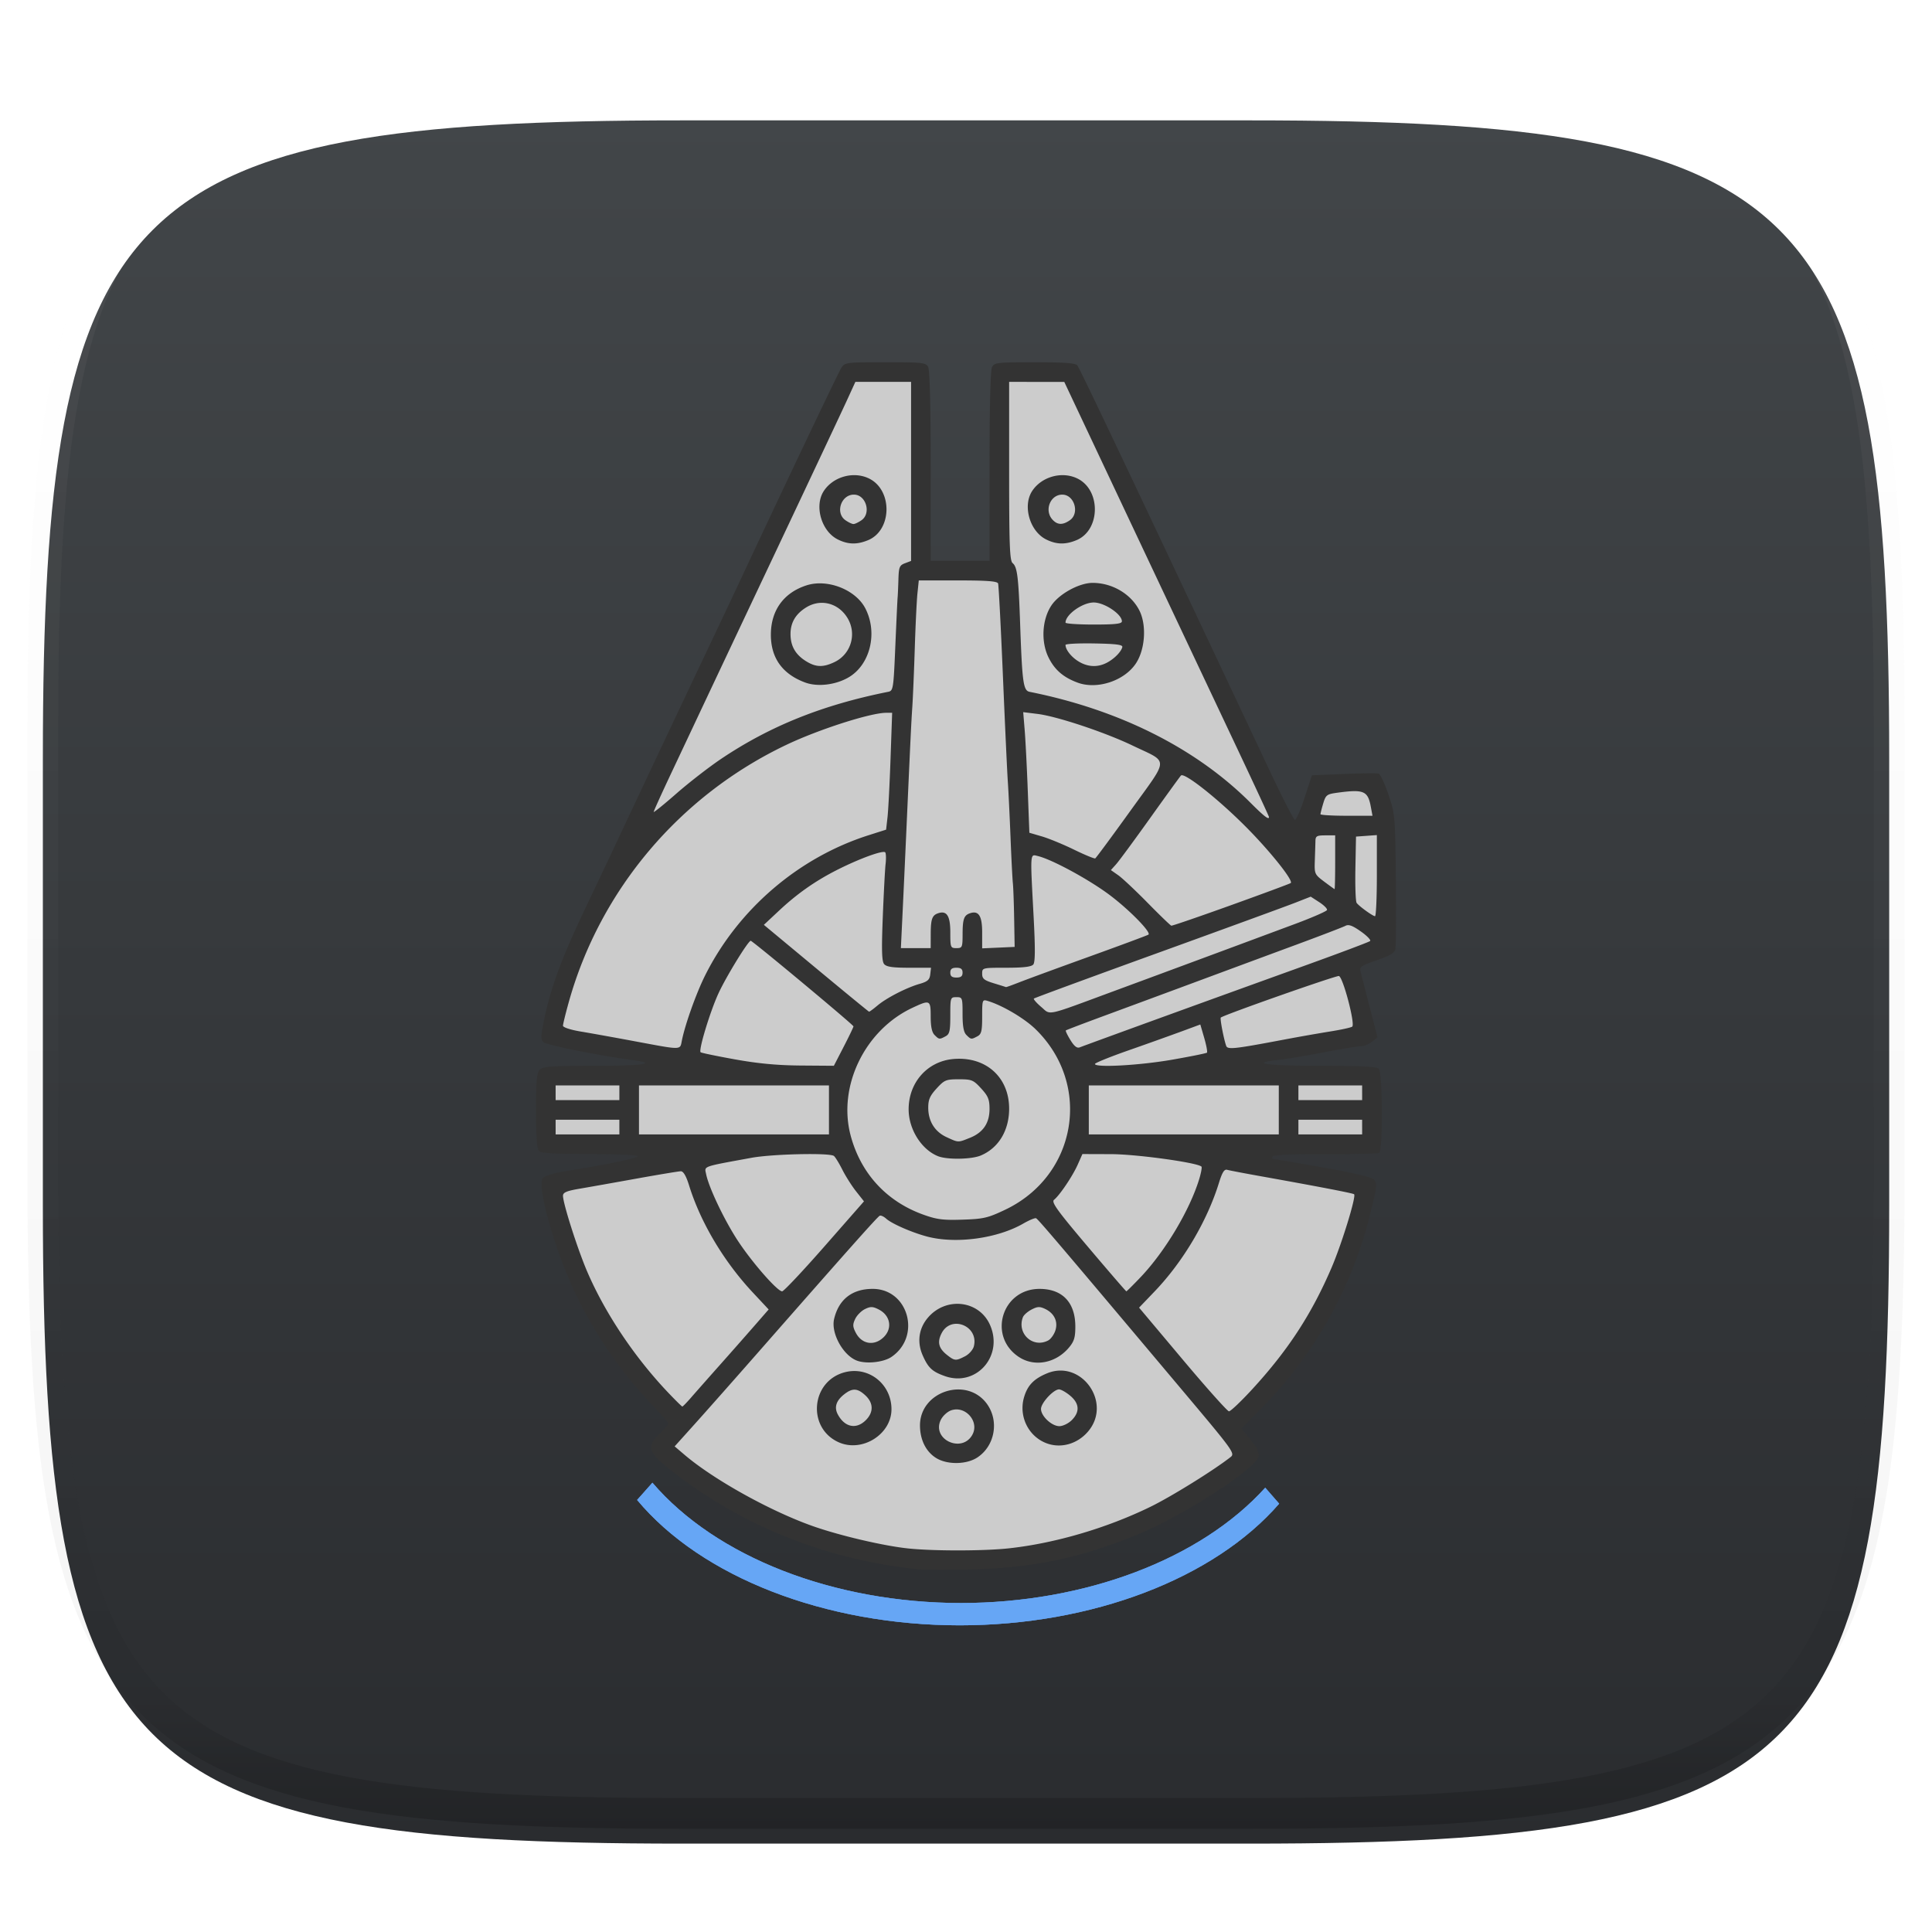 <svg xmlns="http://www.w3.org/2000/svg" style="isolation:isolate" width="256" height="256"><switch><g><defs><filter id="a" width="270.648" height="254.338" x="-7.32" y="2.95" filterUnits="userSpaceOnUse"><feGaussianBlur xmlns="http://www.w3.org/2000/svg" in="SourceGraphic" stdDeviation="4.294"/><feOffset xmlns="http://www.w3.org/2000/svg" dy="4" result="pf_100_offsetBlur"/><feFlood xmlns="http://www.w3.org/2000/svg" flood-opacity=".4"/><feComposite xmlns="http://www.w3.org/2000/svg" in2="pf_100_offsetBlur" operator="in" result="pf_100_dropShadow"/><feBlend xmlns="http://www.w3.org/2000/svg" in="SourceGraphic" in2="pf_100_dropShadow"/></filter></defs><g filter="url(#a)"><linearGradient id="b" x1=".5" x2=".5" y1="1" gradientTransform="matrix(244.648 0 0 228.338 5.68 11.95)" gradientUnits="userSpaceOnUse"><stop offset="0%" stop-color="#2a2c2f"/><stop offset="100%" stop-color="#424649"/></linearGradient><path fill="url(#b)" d="M165.689 11.95c74.056 0 84.639 10.557 84.639 84.544v59.251c0 73.986-10.583 84.543-84.639 84.543h-75.37c-74.055 0-84.639-10.557-84.639-84.543V96.494c0-73.987 10.584-84.544 84.639-84.544h75.37z"/></g><g opacity=".4"><linearGradient id="c" x1=".517" x2=".517" y2="1"><stop offset="0%" stop-color="#fff"/><stop offset="12.5%" stop-opacity=".098" stop-color="#fff"/><stop offset="92.5%" stop-opacity=".098"/><stop offset="100%" stop-opacity=".498"/></linearGradient><path fill="none" stroke="url(#c)" stroke-linecap="round" stroke-linejoin="round" stroke-width="4.077" d="M165.685 11.947c74.055 0 84.639 10.557 84.639 84.544v59.251c0 73.986-10.584 84.543-84.639 84.543h-75.37c-74.055 0-84.639-10.557-84.639-84.543V96.491c0-73.987 10.584-84.544 84.639-84.544h75.37z" vector-effect="non-scaling-stroke"/></g><path fill="#CCC" d="M87.375 192l3.375-3.75c-7.833-7.583-14.407-17.823-18.25-30.75l16.125-3.125-3.25-2.75-13.5-.125.125-8.875 16-.375-.375-2.875L73 137.125c.625-8.75 10-23.25 20.25-47.375l19.25-40.375h9.625L121.75 75.5h11l.125-26.5h8.625l30.125 63.25 3-8.375 7.75-.375 1.375 5.875.25 16.375-5.875 2.125 3 9.25-18.625 3.625 6.25 1.625 13.375.5-.125 8.875-17-.125-1.25 2.375 17.375 3.125c-2.769 13.146-9.426 23.573-18.5 31.75l3 3.25c-23 19-52.75 20.25-78.25-.125z"/><path fill="#333" d="M121.536 207.932c-12.516-1.353-23.794-5.972-33.257-13.62-2.396-1.936-2.548-2.719-.85-4.365.625-.606 1.137-1.198 1.137-1.316 0-.117-.964-1.221-2.142-2.453-4.143-4.333-7.771-9.642-10.338-15.13-2.69-5.748-4.973-13.976-4.152-14.965.215-.259 1.451-.643 2.746-.851 5.896-.951 9.945-1.796 9.792-2.044-.092-.149-2.979-.27-6.417-.27-4.428 0-6.363-.114-6.64-.39-.269-.269-.389-1.922-.389-5.337 0-4.063.091-5.037.51-5.457.432-.431 1.563-.51 7.328-.51 6.443 0 8.382-.302 4.92-.767-4.463-.6-11.355-1.979-11.761-2.354-.401-.371-.387-.791.105-3.12.908-4.297 2.324-8.105 5.47-14.71 1.616-3.394 3.485-7.341 4.153-8.77 1.674-3.586 8.71-18.493 12.341-26.148a2334.45 2334.45 0 0 0 4.066-8.608c5.497-11.777 12.94-27.419 13.328-28.011.469-.715.632-.736 5.823-.736 4.948 0 5.365.046 5.677.628.215.402.336 5.142.336 13.156v12.527h7.796V61.784c0-8.014.121-12.754.336-13.156.311-.582.729-.628 5.645-.628 3.851 0 5.4.111 5.643.406.344.417 6.574 13.542 25.468 53.654 1.678 3.561 3.19 6.517 3.361 6.569.172.052.751-1.253 1.286-2.901l.975-2.995 4.223-.175c2.322-.096 4.403-.118 4.625-.048.221.07.804 1.318 1.296 2.773.873 2.588.895 2.839.984 11.255.05 4.734.021 8.901-.064 9.26-.113.472-.796.87-2.469 1.44-2.007.683-2.293.877-2.154 1.459.088.369.631 2.488 1.207 4.71l1.046 4.038-.729.59c-.401.325-1.047.59-1.437.59-.39 0-2.584.361-4.875.801-2.292.44-5.027.897-6.077 1.016-3.978.45-1.645.782 5.496.782 5.327 0 7.515.109 7.796.39.5.5.553 10.839.057 11.146-.183.113-3.387.19-7.12.171-4.356-.022-6.863.086-6.996.301-.114.184-.089.336.056.338.144.001 3.099.504 6.566 1.118 3.966.702 6.488 1.3 6.802 1.614.449.449.398.905-.502 4.536-2.428 9.794-7.388 18.655-14.424 25.772l-2.65 2.679 1.202 1.467c.758.925 1.164 1.731 1.098 2.181-.233 1.605-9.862 7.842-16.028 10.381-7.672 3.159-14.016 4.474-22.404 4.643-3.037.062-6.107.049-6.822-.029h.001zm12.18-2.774c6.099-.67 12.92-2.673 18.711-5.494 2.771-1.35 8.446-4.872 10.65-6.61.581-.458.273-.889-5.751-8.048-17.299-20.56-19.789-23.488-20.05-23.584-.155-.057-.91.259-1.677.702-3.446 1.99-8.963 2.734-12.766 1.722-2.026-.54-4.666-1.695-5.408-2.366-.309-.28-.69-.457-.848-.394-.273.109-3.925 4.212-16.155 18.151-3.037 3.461-6.761 7.67-8.274 9.354l-2.753 3.061 1.291 1.1c3.905 3.331 11.504 7.545 17.156 9.515 3.595 1.253 9.337 2.587 12.546 2.916 3.412.349 10.04.337 13.328-.025zm-9.647-11.949c-1.368-.834-2.159-2.412-2.166-4.319-.016-4.558 6.245-6.555 8.893-2.836 1.611 2.262 1.024 5.522-1.269 7.054-1.433.957-3.977 1.004-5.458.101zm4.788-3.124c.931-1.739-.949-3.867-2.832-3.205-.503.177-1.119.748-1.369 1.27-1.244 2.595 2.841 4.477 4.201 1.935zm-17.716 1.028c-4.217-1.874-3.708-8.069.761-9.272 3.177-.856 6.223 1.539 6.223 4.892 0 3.324-3.882 5.758-6.984 4.38zm3.588-2.937c1.044-1.045 1.021-2.275-.062-3.279-1.045-.969-1.716-1.002-2.813-.138-1.065.837-1.342 1.716-.84 2.659.91 1.708 2.45 2.023 3.715.758zm23.86 3.031c-2.337-.929-3.604-3.538-2.915-6.001.449-1.605 1.283-2.488 3.042-3.223 4.561-1.906 8.682 3.867 5.478 7.674-1.431 1.701-3.669 2.32-5.605 1.55zm3.425-3.031c1.092-1.092 1.022-2.205-.202-3.234-.55-.463-1.219-.841-1.487-.841-.728 0-2.386 1.798-2.386 2.588 0 .953 1.42 2.284 2.436 2.284.463 0 1.201-.359 1.639-.797zm-16.827-5.84c-1.664-.592-2.19-1.084-2.917-2.724-.778-1.753-.538-3.562.661-4.987 2.395-2.846 6.799-2.346 8.251.936 1.822 4.121-1.837 8.257-5.995 6.775zm2.694-2.626c.527-.273 1.047-.865 1.162-1.324.675-2.688-3.004-4.184-4.27-1.735-.61 1.18-.404 2.007.723 2.894 1.003.788 1.158.799 2.385.165zm-14.304.59c-1.852-.672-3.496-3.647-3.053-5.526.613-2.6 2.393-3.991 5.106-3.991 4.741 0 6.483 6.292 2.495 9.014-1.04.71-3.29.959-4.548.503zm3.471-3.077c1.239-1.164.959-2.9-.596-3.704-.793-.41-1.086-.421-1.825-.067-.485.233-1.071.819-1.303 1.303-.355.741-.344 1.034.071 1.836.784 1.516 2.413 1.797 3.653.632zm17.935 2.567c-4.125-2.755-2.214-9.002 2.755-9.006 3.036-.002 4.749 1.798 4.749 4.993 0 1.443-.16 1.967-.851 2.788-1.754 2.085-4.586 2.606-6.653 1.225zm3.918-2.179c.327-.175.741-.741.922-1.259.414-1.187-.099-2.319-1.316-2.903-.731-.35-1.028-.339-1.818.07-.52.268-1.036.725-1.147 1.014-.834 2.175 1.333 4.162 3.359 3.078zm27.024 6.473c4.748-5.166 7.874-9.958 10.516-16.118 1.352-3.151 3.282-9.428 2.989-9.721-.135-.135-4.561-.989-12.419-2.397-2.144-.384-4.127-.763-4.406-.843-.379-.107-.656.334-1.087 1.727-1.569 5.077-4.761 10.461-8.536 14.4l-2.047 2.136 5.764 6.859c3.17 3.773 5.935 6.868 6.144 6.878.209.011 1.596-1.304 3.082-2.921zm-74.344 1.089c.575-.661 2.288-2.6 3.806-4.308a937.52 937.52 0 0 0 4.613-5.231l1.851-2.125-2.109-2.256c-3.846-4.116-6.917-9.28-8.441-14.194-.385-1.24-.751-1.865-1.089-1.861-.28.003-2.921.441-5.869.973-2.947.532-6.346 1.135-7.552 1.34-1.714.293-2.192.496-2.192.934 0 1.034 1.947 7.125 3.225 10.09 2.372 5.502 6.251 11.296 10.691 15.972.976 1.027 1.829 1.867 1.897 1.867.068 0 .593-.54 1.169-1.201zm17.671-20.027l5.23-5.961-1.038-1.313c-.572-.722-1.397-2.022-1.833-2.89-.437-.867-.941-1.685-1.119-1.816-.588-.432-8.156-.259-10.927.25-6.622 1.215-6.219 1.07-6.002 2.156.353 1.766 2.382 6.037 4.168 8.776 1.876 2.876 5.269 6.76 5.906 6.76.211 0 2.738-2.683 5.615-5.962zm41.877 4.094c3.257-3.421 6.55-8.941 7.789-13.058.24-.796.367-1.516.284-1.599-.531-.531-8.549-1.64-11.943-1.652l-3.834-.013-.616 1.39c-.667 1.509-2.388 4.068-3.14 4.669-.389.31.381 1.379 4.504 6.252 2.735 3.233 5.018 5.878 5.075 5.878.056.001.902-.84 1.881-1.867zm-17.954-8.936c9.516-4.519 11.562-16.568 4.061-23.913-1.479-1.448-4.399-3.174-6.362-3.762-.709-.213-.731-.152-.731 2.065 0 1.926-.098 2.337-.628 2.621-.813.435-.856.429-1.46-.174-.366-.366-.51-1.149-.51-2.761 0-2.184-.024-2.251-.812-2.251-.794 0-.812.055-.812 2.425 0 2.065-.094 2.474-.629 2.761-.812.435-.856.429-1.459-.174-.35-.35-.511-1.119-.511-2.437 0-2.218-.087-2.259-2.436-1.157-6.312 2.964-9.908 10.421-8.166 16.934 1.337 4.996 4.733 8.697 9.593 10.454 1.81.654 2.629.76 5.236.675 2.781-.091 3.342-.222 5.626-1.306zm-8.878-7.101c-2.203-.875-3.898-3.578-3.898-6.213 0-3.578 2.506-6.382 5.961-6.669 4.27-.354 7.356 2.409 7.356 6.585 0 2.901-1.41 5.223-3.771 6.21-1.235.516-4.445.566-5.648.087zm4.22-2.434c1.755-.702 2.601-1.949 2.601-3.834 0-1.253-.182-1.697-1.112-2.711-1.033-1.127-1.243-1.213-2.948-1.213-1.706 0-1.916.086-2.949 1.213-.889.97-1.112 1.481-1.112 2.548 0 1.797.866 3.186 2.436 3.909 1.59.732 1.483.729 3.084.088zm-46.447-1.424v-.975h-8.446V150.319h8.446v-.974zm27.772-2.274v-3.248H84.668v6.496h25.174v-3.248zm59.605 0v-3.249l-12.587.001h-12.587v6.496h25.174v-3.248zm11.044 2.273v-.974h-8.446V150.319h8.446v-.975zm-98.421-4.547v-.975h-8.446V145.771h8.446v-.974zm98.421 0v-.975h-8.446V145.771h8.446v-.974zm-68.7-6.092c.714-1.384 1.299-2.601 1.299-2.706 0-.201-13.375-11.341-13.615-11.341-.337 0-3.239 4.728-4.264 6.948-1.113 2.407-2.669 7.53-2.377 7.822.083.083 2.116.506 4.519.939 3.089.557 5.653.798 8.753.821l4.386.033 1.299-2.516zm43.479 1.718c2.475-.431 4.572-.854 4.659-.941.087-.088-.076-.963-.361-1.946l-.52-1.787-2.515.93a561.602 561.602 0 0 1-6.981 2.493c-2.456.861-4.466 1.674-4.466 1.808-.002.514 5.88.192 10.184-.557zm-64.921-2.529c.433-2.166 1.921-6.331 3.105-8.689 4.397-8.755 12.362-15.578 21.636-18.532l2.324-.74.187-1.651c.103-.909.283-4.392.4-7.742l.214-6.091h-.789c-2.065 0-8.906 2.193-13.19 4.228-14.128 6.71-24.706 19.205-28.867 34.099-.424 1.518-.77 2.929-.77 3.138 0 .218 1.001.545 2.355.771 1.295.215 4.547.801 7.227 1.302 6.247 1.166 5.916 1.171 6.168-.093zm63.506-3.055a9157.885 9157.885 0 0 1 18.84-6.817c4.734-1.705 8.718-3.204 8.853-3.331.135-.127-.42-.7-1.233-1.272-1.111-.784-1.618-.967-2.043-.739-.312.166-3.192 1.273-6.401 2.459-3.209 1.185-9.124 3.376-13.143 4.867-4.02 1.491-9.574 3.546-12.344 4.567-2.769 1.021-5.088 1.904-5.153 1.963-.065.058.209.634.608 1.28.521.843.874 1.113 1.255.957.291-.119 5.134-1.889 10.761-3.934zm15.917 2.983a273.31 273.31 0 0 1 6.539-1.157c1.364-.215 2.65-.495 2.858-.624.44-.273-1.184-6.496-1.752-6.713-.297-.113-15.321 5.171-15.657 5.507-.126.126.391 2.836.715 3.745.183.513 1.043.423 7.297-.758zm-22.413-6.406a9867.678 9867.678 0 0 0 24.341-9.025c2.222-.829 4.083-1.644 4.137-1.812.054-.169-.41-.635-1.031-1.037l-1.128-.731-2.034.798c-1.119.439-9.338 3.443-18.265 6.675-8.927 3.233-16.299 5.946-16.383 6.03-.084.084.349.581.963 1.105 1.316 1.12.436 1.308 9.4-2.003zm-31.102 1.832c1.214-1.022 3.839-2.373 5.592-2.878 1.068-.307 1.33-.541 1.413-1.258l.103-.881h-2.905c-2.185 0-3.005-.121-3.309-.487-.309-.371-.35-1.854-.177-6.253.126-3.171.292-6.323.371-7.004.079-.682.061-1.372-.04-1.535-.215-.349-3.348.783-6.33 2.287-2.899 1.462-5.311 3.149-7.721 5.401l-2.04 1.907 6.912 5.742c3.802 3.158 6.965 5.752 7.029 5.765.063.013.559-.35 1.102-.806zm18.828-3.095c.944-.373 5.148-1.915 9.341-3.429 4.193-1.513 7.685-2.812 7.76-2.887.338-.338-2.503-3.241-5.081-5.192-2.706-2.049-7.676-4.754-9.572-5.211-1.064-.257-1.035-.673-.568 8.114.221 4.171.208 5.945-.048 6.253-.252.304-1.3.43-3.565.43-3.186 0-3.209.006-3.209.793 0 .664.253.871 1.543 1.266.849.259 1.574.487 1.612.506.038.018.842-.271 1.787-.643zm-7.54-1.272c0-.477-.217-.65-.812-.65-.596 0-.812.173-.812.65 0 .476.216.649.812.649.595 0 .812-.173.812-.649zm-4.218-5.116c.005-1.978.182-2.48.97-2.75 1.154-.396 1.624.332 1.624 2.518 0 2.023.029 2.099.812 2.099.771 0 .812-.093.817-1.867.005-1.978.182-2.48.969-2.75 1.157-.397 1.624.331 1.624 2.532v2.115l2.152-.096 2.152-.096-.065-3.735c-.036-2.055-.113-4.174-.171-4.71-.059-.536-.2-3.314-.314-6.172-.115-2.858-.275-6.147-.356-7.308-.082-1.162-.373-7.447-.648-13.968-.274-6.521-.562-12.039-.64-12.262-.104-.302-1.469-.406-5.324-.406h-5.184l-.177 1.705c-.098.938-.256 4.191-.353 7.228-.096 3.037-.243 6.545-.326 7.795-.15 2.267-.203 3.362-.811 16.891-.177 3.931-.408 8.937-.514 11.125l-.192 3.979h3.95l.005-1.867zm39.834-3.838c4.254-1.529 7.799-2.845 7.876-2.923.342-.341-2.678-4.135-5.813-7.305-3.724-3.766-8.313-7.406-8.743-6.936-.148.162-1.99 2.706-4.094 5.654s-4.132 5.7-4.508 6.116l-.682.757.974.682c.536.375 2.29 2.022 3.898 3.659 1.608 1.638 3.021 3 3.14 3.028.119.028 3.698-1.202 7.952-2.732zm19.279-3.895v-5.379l-1.381.1-1.38.1-.082 4.223c-.044 2.322.029 4.374.163 4.559.322.445 2.126 1.752 2.436 1.765.134.005.244-2.41.244-5.368zm-5.522-1.768v-3.573h-1.3c-1.126 0-1.301.097-1.315.731-.009.402-.046 1.56-.081 2.574-.064 1.8-.034 1.867 1.234 2.82.715.537 1.336.986 1.381.999.044.012.081-1.586.081-3.551zm-27.111-6.861c5.171-7.184 5.143-6.269.262-8.614-3.647-1.752-10.004-3.869-12.578-4.188l-1.91-.237.197 2.398c.108 1.319.292 4.914.408 7.99l.211 5.592 1.664.487c.916.268 2.834 1.058 4.263 1.755 1.429.697 2.69 1.217 2.801 1.155.111-.063 2.218-2.915 4.682-6.338zm18.341.855c0-.088-1.847-4.071-4.104-8.852a61887.265 61887.265 0 0 1-18.238-38.652l-4.781-10.145-3.654-.005-3.655-.005v11.816c0 9.818.078 11.881.462 12.199.615.51.776 1.808.993 7.98.277 7.879.42 8.908 1.257 9.076 11.903 2.38 22.066 7.486 29.283 14.713 1.793 1.795 2.437 2.29 2.437 1.875zm-25.374-17.811c-1.883-.703-3.013-1.679-3.824-3.303-1.037-2.077-.883-5.029.361-6.909 1.014-1.532 3.689-3.001 5.465-3.001 2.596 0 5.078 1.461 6.193 3.645.984 1.929.776 5.168-.451 7.022-1.537 2.323-5.155 3.512-7.744 2.546zm3.871-2.623c.977-.505 1.906-1.437 2.069-2.076.082-.321-.783-.435-3.71-.487-2.099-.038-3.817.05-3.817.196 0 .631.768 1.603 1.726 2.187 1.222.746 2.518.808 3.732.18zm2.013-5.499c0-.942-2.319-2.492-3.73-2.492-1.495 0-3.741 1.603-3.741 2.67 0 .139 1.681.253 3.736.253 2.885 0 3.735-.098 3.735-.431zM138.6 71.468c-2.157-1.088-3.118-4.445-1.834-6.405 1.271-1.94 4.032-2.675 6.076-1.618 3.068 1.586 2.946 6.814-.19 8.124-1.482.62-2.683.59-4.052-.101zm3.165-2.535c1.325-.929.593-3.393-1.008-3.393-1.59 0-2.412 2.082-1.306 3.304.658.727 1.363.754 2.314.089zm39.87 37.941c-.39-2.088-.94-2.313-4.47-1.829-1.353.186-1.495.296-1.832 1.418-.2.67-.364 1.31-.364 1.423 0 .113 1.551.206 3.447.206h3.446l-.227-1.218zm-86.099-6.307c6.487-4.362 13.446-7.157 22.15-8.897.673-.135.708-.359.95-6.07.139-3.261.275-6.149.302-6.417.028-.268.075-1.331.106-2.363.05-1.678.141-1.908.867-2.185l.812-.308V50.599h-7.38l-1.152 2.517c-.634 1.384-4.985 10.63-9.668 20.545a27124.62 27124.62 0 0 0-9.89 20.951c-.755 1.608-2.418 5.138-3.695 7.844-1.276 2.707-2.321 5.013-2.321 5.126 0 .112 1.352-.98 3.005-2.427 1.652-1.447 4.314-3.512 5.914-4.588zm11.142-10.134c-3.01-1.12-4.534-3.249-4.534-6.33 0-3.219 1.7-5.57 4.732-6.542 2.774-.89 6.504.573 7.786 3.054 1.672 3.233.648 7.46-2.212 9.136-1.726 1.012-4.125 1.295-5.772.682zm3.884-2.697c2.208-1.048 3.008-3.76 1.729-5.858-1.201-1.97-3.527-2.574-5.436-1.41-1.44.878-2.128 2.058-2.106 3.615.022 1.572.685 2.693 2.106 3.56 1.273.776 2.217.799 3.707.093zm.428-16.268c-2.157-1.088-3.118-4.445-1.834-6.405 1.271-1.94 4.032-2.675 6.076-1.618 3.068 1.586 2.946 6.814-.19 8.124-1.482.62-2.683.59-4.052-.101zm3.165-2.535c1.325-.929.593-3.393-1.008-3.393-1.703 0-2.504 2.424-1.121 3.393.397.278.876.505 1.064.505.189 0 .668-.227 1.065-.505z"/><path fill="#68A7F8" d="M86.449 196.468l-2.027 2.286c8.522 10.226 24.912 16.596 42.737 16.61 17.523-.009 33.689-6.164 42.337-16.119l-1.845-2.116c-8.568 9.478-23.851 15.269-40.334 15.282-16.873-.025-32.447-6.101-40.868-15.943z" opacity=".83"/><defs><filter id="d" width="95.073" height="28.896" x="79.42" y="191.47" filterUnits="userSpaceOnUse"><feGaussianBlur xmlns="http://www.w3.org/2000/svg" stdDeviation="2.147"/></filter></defs><path fill="#68A7F8" d="M86.449 196.468l-2.027 2.286c8.522 10.226 24.912 16.596 42.737 16.61 17.523-.009 33.689-6.164 42.337-16.119l-1.845-2.116c-8.568 9.478-23.851 15.269-40.334 15.282-16.873-.025-32.447-6.101-40.868-15.943z" opacity=".83" filter="url(#d)"/><defs><filter id="e" width="105.073" height="38.896" x="74.42" y="186.47" filterUnits="userSpaceOnUse"><feGaussianBlur xmlns="http://www.w3.org/2000/svg" stdDeviation="4.294"/></filter></defs><path fill="#68A7F8" d="M86.449 196.468l-2.027 2.286c8.522 10.226 24.912 16.596 42.737 16.61 17.523-.009 33.689-6.164 42.337-16.119l-1.845-2.116c-8.568 9.478-23.851 15.269-40.334 15.282-16.873-.025-32.447-6.101-40.868-15.943z" opacity=".83" filter="url(#e)"/></g></switch> </svg>